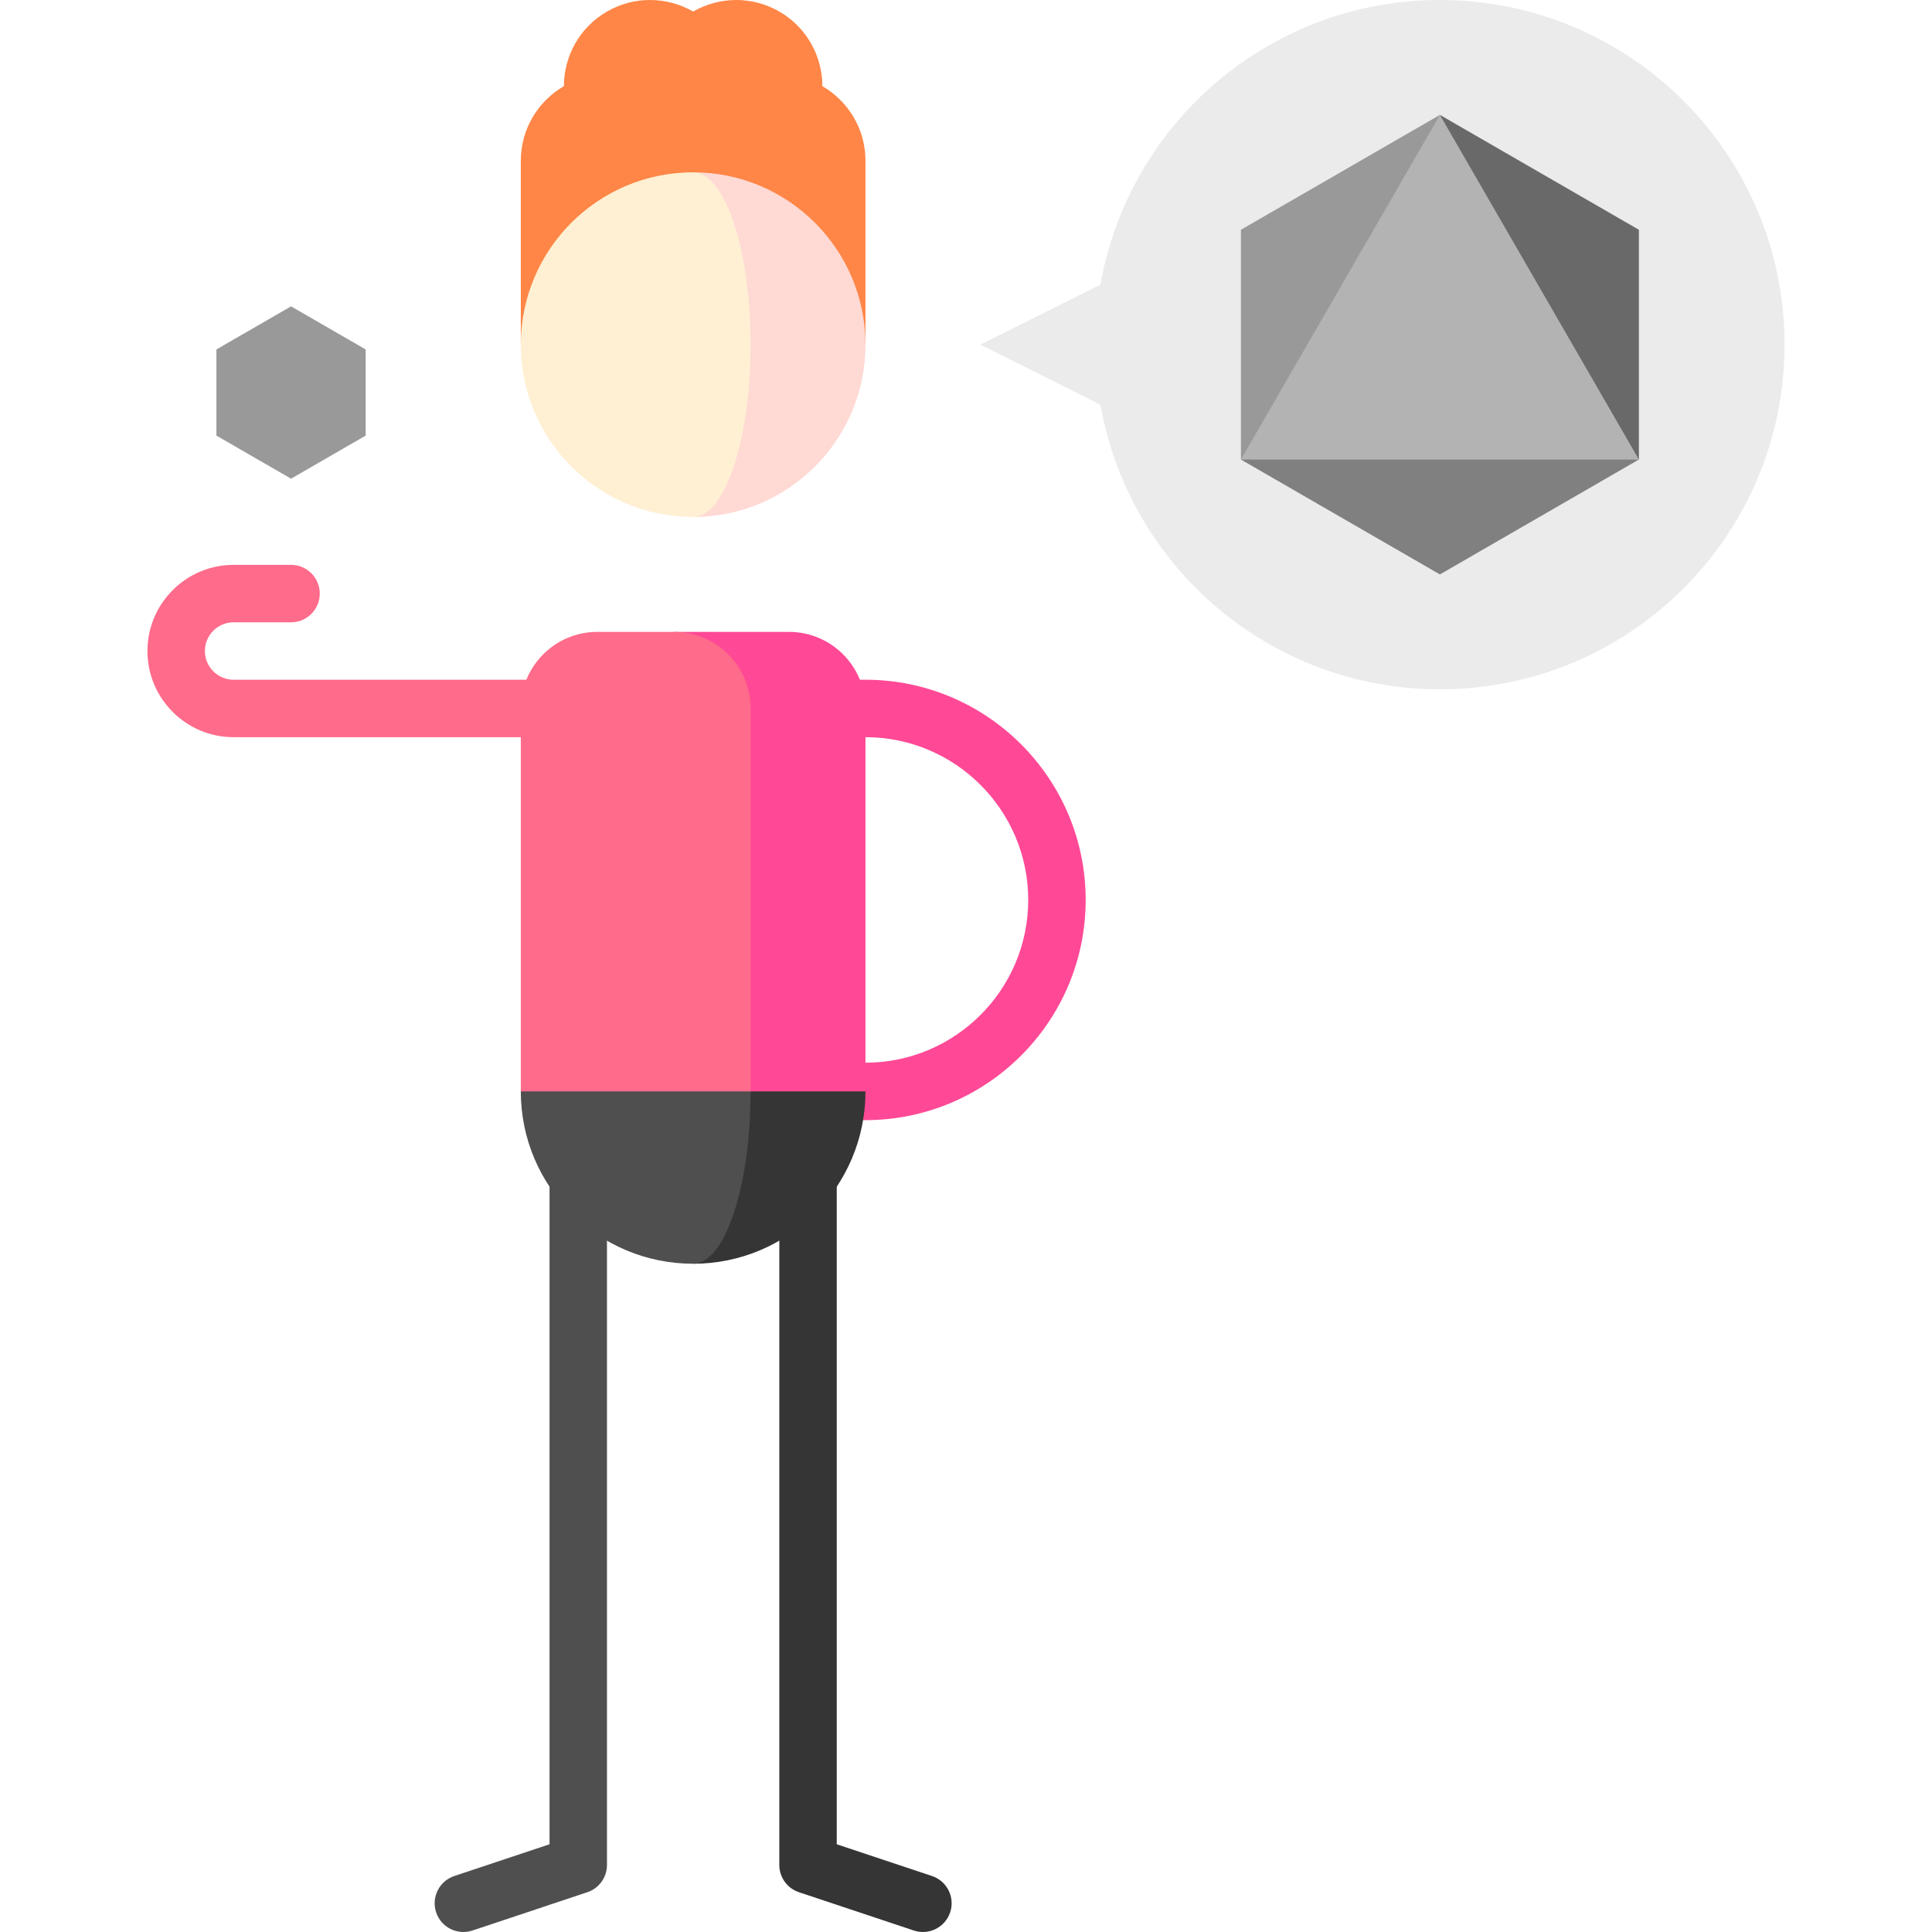 <svg id="Capa_1" enable-background="new 0 0 504.5 504.5" height="512" viewBox="0 0 504.5 504.5" width="512" xmlns="http://www.w3.org/2000/svg"><g><path d="m218.5 285v196.592l24.87 8.29c3.93 1.31 6.053 5.557 4.744 9.487-1.31 3.93-5.559 6.054-9.487 4.744l-29.998-10c-3.063-1.021-5.128-3.887-5.128-7.115v-201.998z" fill="#353535"/><path d="m143.5 285v196.592l-24.87 8.29c-3.93 1.31-6.053 5.557-4.744 9.487 1.31 3.93 5.559 6.054 9.487 4.744l29.998-10c3.063-1.021 5.128-3.887 5.128-7.115v-201.998z" fill="#4f4f4f"/><path d="m226 292.5h-45v-15h45c23.435 0 42.5-19.065 42.5-42.5s-19.065-42.5-42.5-42.5h-45v-15h45c31.706 0 57.5 25.794 57.5 57.5s-25.794 57.5-57.5 57.5z" fill="#ff4996"/><path d="m376 0c-44.356 0-81.215 32.089-88.636 74.318l-31.364 15.682 31.364 15.682c7.421 42.229 44.28 74.318 88.636 74.318 49.706 0 90-40.294 90-90s-40.294-90-90-90z" fill="#ebebeb"/><path d="m324.039 60v60l51.961-30v-60z" fill="#999"/><path d="m376 150 51.961-30-51.961-30-51.961 30z" fill="#808080"/><path d="m376 30v60l51.961 30v-60z" fill="#696969"/><path d="m376 30-51.961 90h103.922z" fill="#b3b3b3"/><path d="m61 177.5c-4.136 0-7.5-3.364-7.5-7.5s3.364-7.5 7.5-7.5h15c4.143 0 7.5-3.358 7.5-7.5s-3.357-7.5-7.5-7.5h-15c-12.406 0-22.5 10.093-22.5 22.5s10.094 22.5 22.5 22.5h120v-15z" fill="#ff6b8a"/><path d="m56.514 91.25v22.5l19.486 11.25 19.485-11.25v-22.5l-19.485-11.25z" fill="#999"/><path d="m214.747 22.502c-.007-7.769-4.035-15.323-11.247-19.487-7.212-4.164-15.768-3.875-22.5.003-6.732-3.879-15.288-4.167-22.5-.003s-11.24 11.718-11.247 19.487c-6.725 3.891-11.253 11.157-11.253 19.485v48.013h90v-48.013c0-8.328-4.528-15.594-11.253-19.485z" fill="#ff8646"/><path d="m181 255v75c24.853 0 45-20.147 45-45z" fill="#353535"/><path d="m196 285-15-30-45 30c0 24.853 20.147 45 45 45 8.284 0 15-20.147 15-45z" fill="#4f4f4f"/><path d="m206 165h-30l20 120h30v-100c0-11.046-8.954-20-20-20z" fill="#ff4996"/><path d="m176 165h-20c-11.046 0-20 8.954-20 20v100h60v-100c0-11.046-8.954-20-20-20z" fill="#ff6b8a"/><path d="m181 45v90c24.853 0 45-20.147 45-45s-20.147-45-45-45z" fill="#ffd9d4"/><path d="m196 90c0-24.853-6.716-45-15-45-24.853 0-45 20.147-45 45s20.147 45 45 45c8.284 0 15-20.147 15-45z" fill="#fff0d3"/></g></svg>